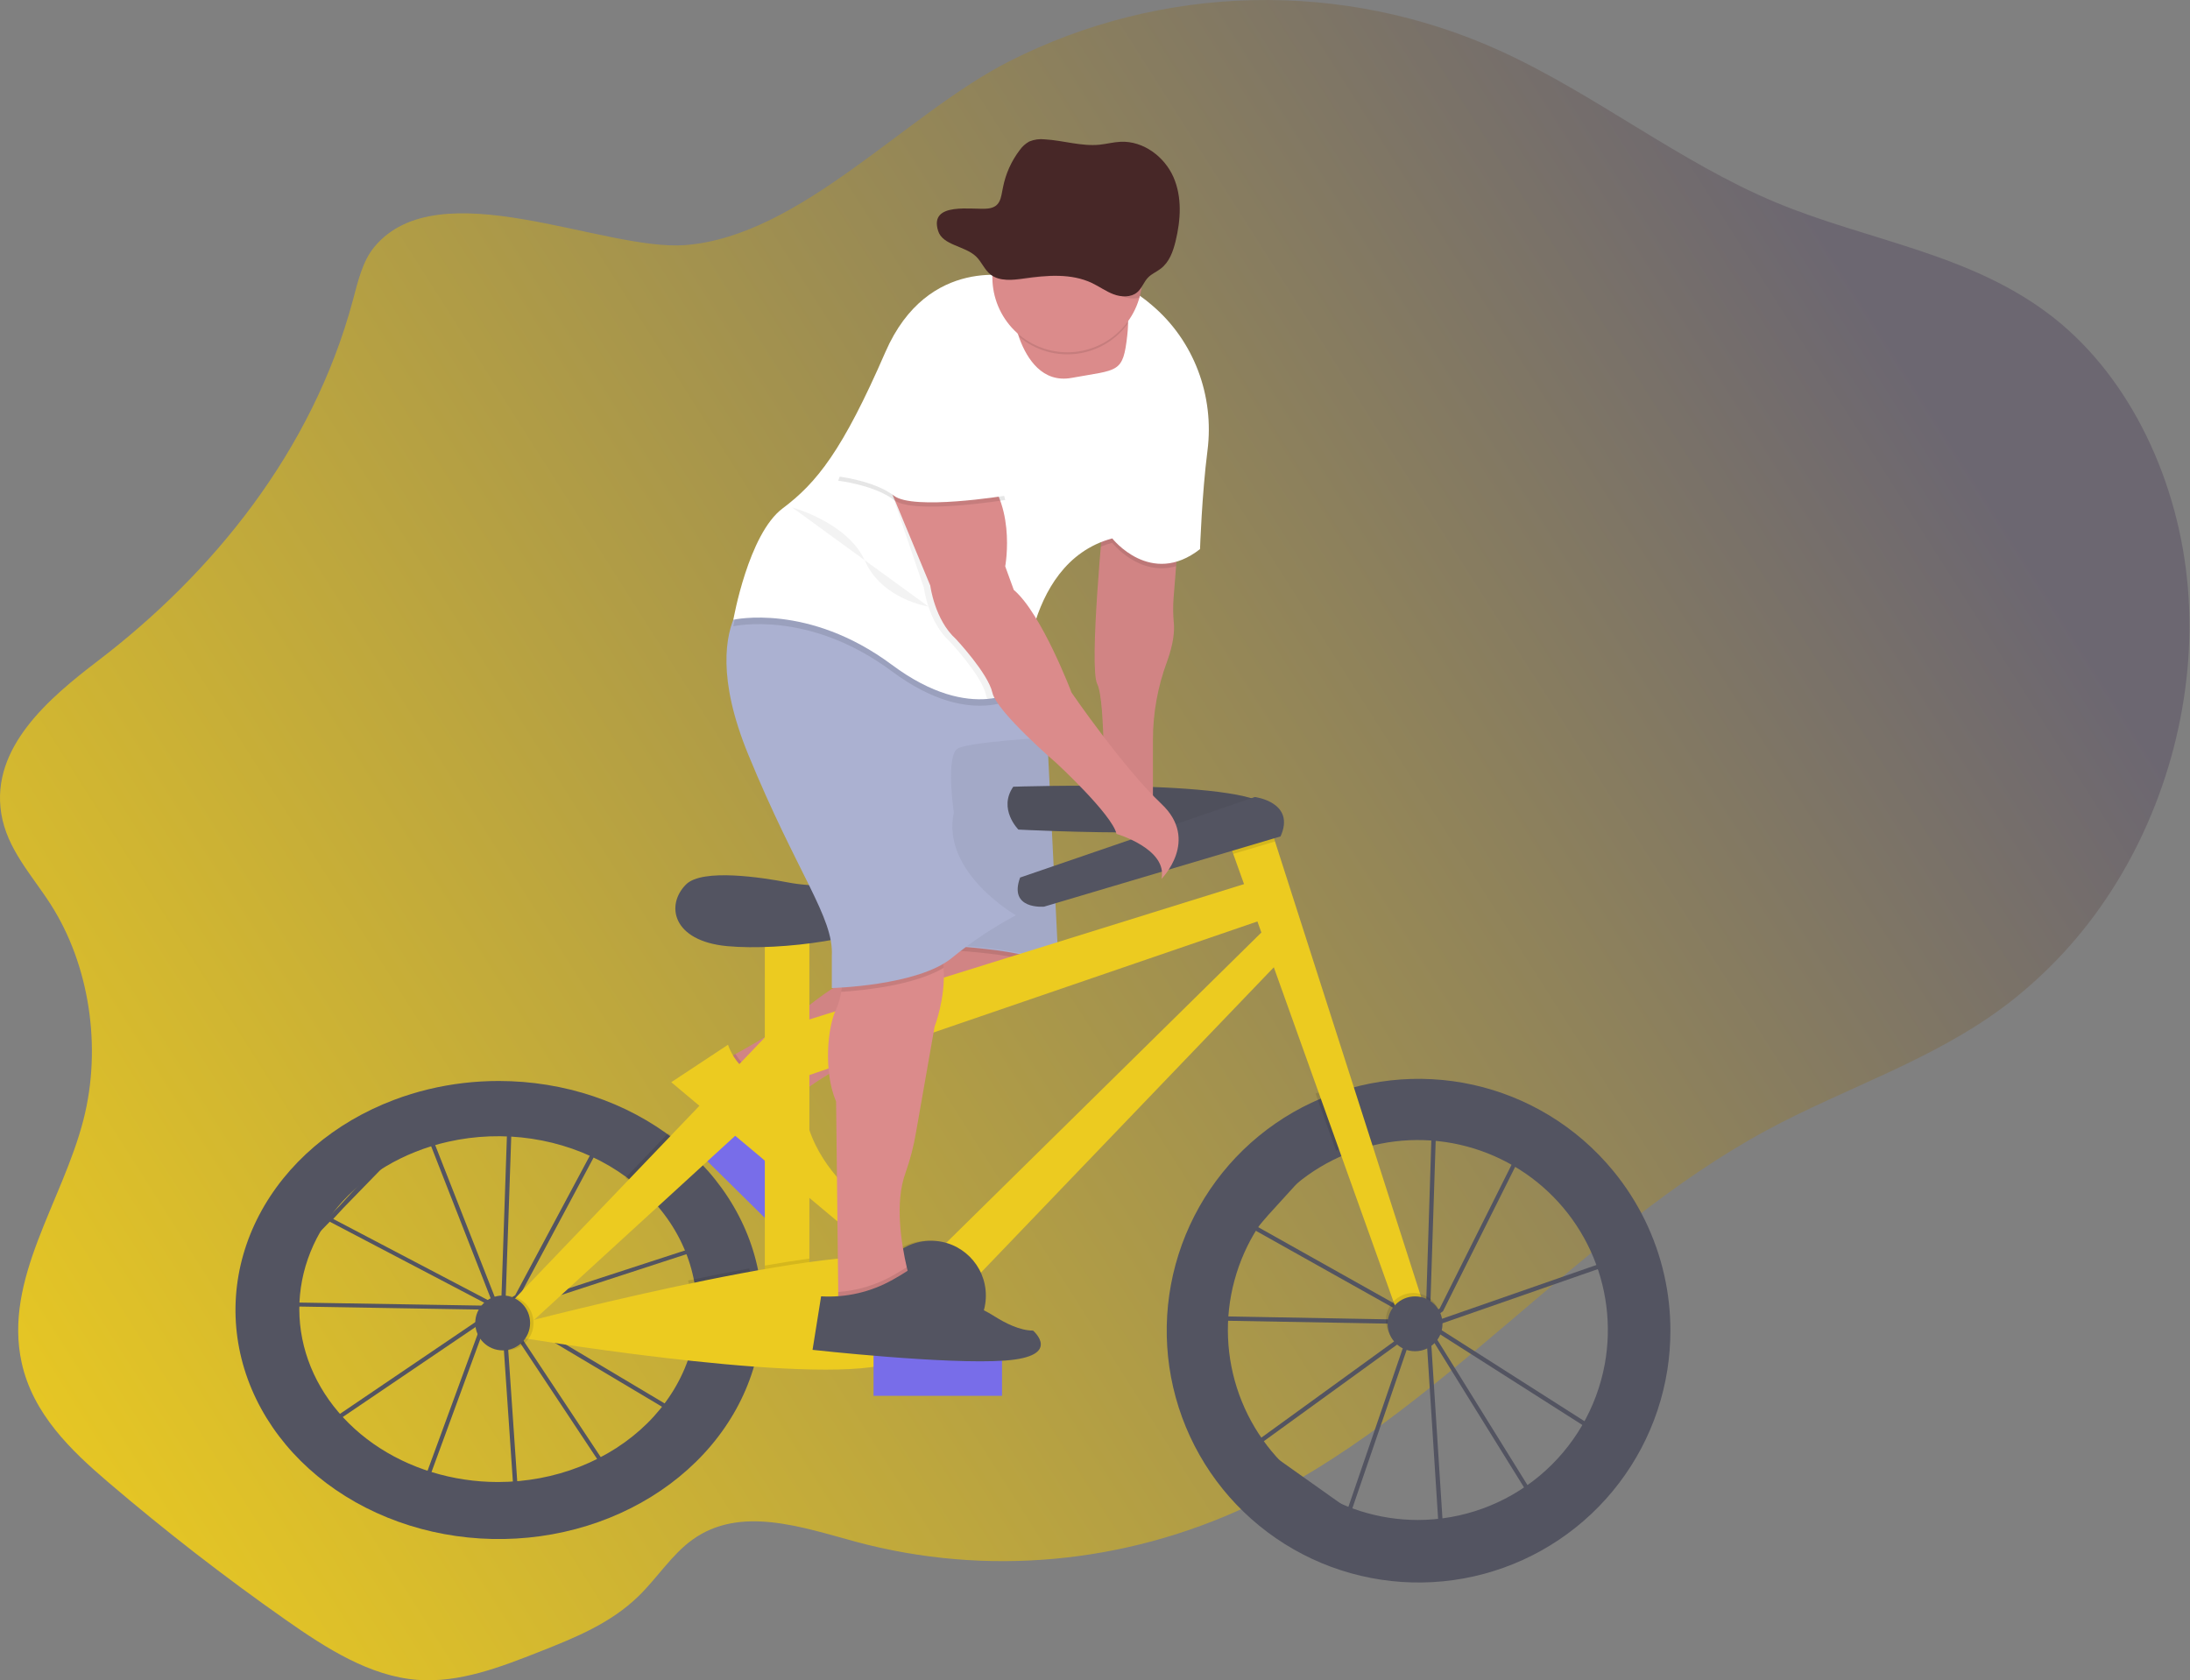<svg width="1023" height="785" viewBox="0 0 1023 785" fill="none" xmlns="http://www.w3.org/2000/svg">
<rect x="0" y="0" width="1023" height="785" fill="#808080" stroke="none"/>
<g id="man-on-bike">
<path id="background" d="M174.802 115.432C169.322 122.082 167.212 131.432 164.852 140.222C145.852 211.062 99.032 268.042 45.712 308.742C23.132 325.982 -4.358 349.102 0.582 380.012C3.242 396.612 14.912 408.832 23.582 422.352C41.772 450.662 47.672 489.142 39.002 523.032C29.142 561.592 1.582 597.572 10.112 636.562C15.372 660.562 33.232 677.642 50.402 692.322C77.189 715.209 104.829 736.649 133.322 756.642C152.422 770.042 172.742 783.082 195.002 784.782C214.602 786.282 233.802 778.832 252.412 771.482C268.672 765.052 285.342 758.362 298.472 745.482C307.042 737.072 313.872 726.222 323.392 719.342C345.752 703.182 374.472 713.422 400.112 720.342C460.612 736.582 525.362 730.652 582.932 703.602C671.242 662.102 738.552 574.952 824.932 528.192C862.072 508.082 902.472 495.602 936.862 469.702C956.237 454.956 972.887 436.938 986.062 416.462C1012.06 376.352 1026.12 325.212 1022.06 275.152C1018 225.092 995.252 176.852 959.522 148.592C921.272 118.342 872.962 112.692 829.442 94.532C784.502 75.772 744.522 43.532 700.012 23.402C663.996 7.159 624.8 -0.815 585.3 0.066C545.8 0.947 506.998 10.66 471.742 28.492C423.302 52.992 374.202 110.152 320.252 114.492C281.812 117.492 204.822 79.012 174.802 115.432Z" fill="url(#paint0_linear)"/>
<g id="man">
<path id="back-wheel" d="M672.38 719.05L666.11 621.11L665.98 620.9L659.66 623.1L630.58 707.95L584.33 675.16L658 621.75L658.07 621.54L658.49 621.39L663.24 617.94L586 574.63L567.08 595.43L570.08 614.93L658.9 616.55V618.55L568.42 616.93L565 594.79L590.9 566.33L629.65 521.13L630.34 523L638.54 514L669 519.46V518.25L671 518.31V519.82L716.36 527.94L674.07 612.55L667.9 617.02V617.52V618.08L765.7 584L754.09 675.21L671.09 622.34L668.17 620.7L717.11 699.58L672.38 719.05ZM668.38 624.71L674.23 716.09L714.28 698.71L668.38 624.71ZM587.8 675.14L629.59 704.77L656.93 625.03L587.8 675.14ZM670.12 619.48L672.21 620.65L752.56 671.85L763.36 586.98L670.12 619.48ZM663.02 612.28L665.53 616.33L665.97 616.01L668.97 521.48L639.23 516.16L631.07 525.16L663.02 612.28ZM587.6 573.22L662.44 615.22L661.14 613.09L629.56 526.82L592.37 567.69L587.6 573.22ZM671 521.83L668 614.55L672.52 611.27L713.43 529.45L671 521.83Z" fill="#535461"/>
<path id="back-tire" d="M777.415 595.738C773.405 577.919 765.285 561.283 753.705 547.158C749.406 541.909 744.666 537.038 739.535 532.598C719.809 515.567 694.986 505.568 668.962 504.17C642.938 502.771 617.187 510.053 595.749 524.873C574.311 539.693 558.401 561.211 550.515 586.05C542.629 610.89 543.214 637.645 552.178 662.116C561.142 686.587 577.978 707.39 600.042 721.258C622.107 735.127 648.152 741.277 674.09 738.743C700.028 736.208 724.39 725.134 743.353 707.257C762.317 689.379 774.807 665.712 778.865 639.968C779.809 633.907 780.284 627.783 780.285 621.648C780.292 612.932 779.329 604.242 777.415 595.738ZM662.225 710.088C643.993 710.069 626.209 704.435 611.292 693.953C596.374 683.47 585.047 668.648 578.851 651.501C572.655 634.354 571.89 615.715 576.66 598.118C581.43 580.521 591.505 564.82 605.513 553.15C619.521 541.48 636.783 534.408 654.953 532.895C673.122 531.381 691.316 535.501 707.062 544.693C722.807 553.884 735.34 567.703 742.956 584.268C750.571 600.834 752.9 619.343 749.625 637.278C745.875 657.722 735.076 676.203 719.107 689.506C703.137 702.809 683.01 710.093 662.225 710.088V710.088Z" fill="#535461"/>
<path id="front-wheel" d="M240.525 706L234.256 614.322L234.126 614.125L227.797 616.185L198.665 695.605L152.348 664.89L226.144 614.874L226.215 614.678L226.635 614.537L231.392 611.306L154.04 570.749L135.083 590.227L138.087 608.488L227.016 609.967V611.84L136.405 610.323L133 589.618L158.927 562.976L197.703 520.677L198.394 522.428L206.606 514L237.19 519.122V517.989L239.193 518.045V519.46L284.619 527.063L242.228 606.334L236.049 610.52V610.988V611.512L334 579.598L322.373 665.012L239.253 615.502L236.329 613.966L285.34 687.842L240.525 706ZM236.519 617.655L242.378 703.228L282.486 686.953L236.519 617.655ZM155.833 664.89L197.683 692.637L225.063 617.964L155.833 664.89ZM238.272 612.767L240.365 613.863L320.831 661.809L331.647 582.333L238.272 612.767ZM231.162 606.025L233.675 609.817L234.116 609.518L237.12 520.995L207.337 515.995L199.165 524.423L231.162 606.025ZM155.663 569.456L230.611 608.787L229.309 606.793L197.683 526.005L160.43 564.287L155.663 569.456ZM239.153 521.332L236.149 608.132L240.675 605.06L281.644 528.44L239.153 521.332Z" fill="#535461"/>
<path id="front-tire" d="M233.059 505C221.968 504.989 210.926 506.286 200.235 508.855C194.721 510.177 189.322 511.839 184.079 513.827C156.145 524.361 133.695 543.533 121.071 567.635C108.448 591.736 106.548 619.053 115.739 644.303C124.931 669.552 144.56 690.939 170.83 704.326C197.101 717.712 228.145 722.148 257.957 716.774C287.769 711.4 314.231 696.599 332.223 675.233C350.216 653.868 358.46 627.457 355.361 601.109C352.262 574.761 338.04 550.35 315.447 532.597C292.854 514.844 263.495 505.011 233.049 505H233.059ZM232.642 692.354C211.447 692.347 190.894 686.033 174.394 674.461C157.895 662.889 146.442 646.755 141.938 628.739C137.434 610.723 140.151 591.908 149.636 575.421C159.12 558.933 174.803 545.764 194.08 538.1C198.983 536.147 204.075 534.575 209.296 533.4C222.058 530.518 235.379 530.034 248.373 531.98C261.367 533.925 273.736 538.256 284.656 544.683C295.576 551.111 304.798 559.488 311.706 569.257C318.615 579.026 323.054 589.963 324.725 601.34C326.397 612.718 325.264 624.274 321.402 635.241C317.54 646.208 311.037 656.333 302.327 664.944C293.616 673.554 282.897 680.452 270.884 685.178C258.87 689.905 245.837 692.351 232.652 692.354H232.642Z" fill="#535461"/>
<path id="Vector" d="M372.08 556.89L329.373 514.746L316.027 528.27L358.734 570.414L372.08 556.89Z" fill="#6C63FF"/>
<path id="Vector_2" opacity="0.1" d="M372.08 556.89L329.373 514.746L316.027 528.27L358.734 570.414L372.08 556.89Z" fill="#ECCB20"/>
<path id="Vector_3" d="M339.56 494.577C339.56 494.577 364.35 481.497 373.93 473.077C379.697 468.031 385.898 463.503 392.46 459.547L423.56 440.617L488.56 435.617L491.56 446.617C491.56 446.617 496.56 462.617 446.56 476.617C396.56 490.617 371.56 512.617 371.56 512.617C371.56 512.617 339.56 523.577 339.56 494.577Z" fill="#DB8B8B"/>
<path id="Vector_4" opacity="0.1" d="M374.21 510.447C372.44 511.797 371.56 512.577 371.56 512.577C371.56 512.577 339.56 523.577 339.56 494.577C339.56 494.577 341.11 493.757 343.56 492.387C346.035 496.417 349.503 499.746 353.631 502.055C357.759 504.365 362.41 505.577 367.14 505.577H370.53L374.21 510.447Z" fill="black"/>
<path id="Vector_5" opacity="0.05" d="M490.62 452.137C487.84 458.027 478.25 467.707 446.56 476.577C405.95 487.947 381.83 504.577 374.21 510.447C372.44 511.797 371.56 512.577 371.56 512.577C371.56 512.577 339.56 523.577 339.56 494.577C339.56 494.577 341.11 493.757 343.56 492.387C350.99 488.317 366.72 479.387 373.9 473.037C379.666 467.989 385.867 463.462 392.43 459.507L423.53 440.577L435.11 439.687L488.53 435.577L491.53 446.577C491.53 446.577 492.23 448.727 490.62 452.137Z" fill="black"/>
<path id="Vector_6" d="M340.06 488.077L313.56 505.577L391.16 570.577C391.16 570.577 402.56 563.577 396.56 555.577C396.56 555.577 376.56 538.577 375.56 514.577L369.56 506.577H366.17C360.438 506.577 354.847 504.798 350.169 501.484C345.492 498.17 341.96 493.485 340.06 488.077V488.077Z" fill="#ECCB20"/>
<path id="Vector_7" opacity="0.1" d="M490.62 452.137C474.62 444.407 435.56 443.577 435.56 443.577L435.14 439.687L488.56 435.577L491.56 446.577C491.56 446.577 492.23 448.727 490.62 452.137Z" fill="black"/>
<path id="Vector_8" d="M435.56 441.577C435.56 441.577 482.56 442.577 494.56 452.577L488.56 331.577H423.56L435.56 441.577Z" fill="#ABB1D1"/>
<path id="Vector_9" opacity="0.05" d="M435.56 441.077C435.56 441.077 482.56 442.077 494.56 452.077L488.56 331.077H423.56L435.56 441.077Z" fill="black"/>
<path id="Vector_10" d="M473.32 367.537C473.32 367.537 590.97 363.537 593.37 378.747C595.77 393.957 475.72 387.547 475.72 387.547C475.72 387.547 466.12 377.937 473.32 367.537Z" fill="#535461"/>
<path id="Vector_11" opacity="0.05" d="M473.32 367.537C473.32 367.537 590.97 363.537 593.37 378.747C595.77 393.957 475.72 387.547 475.72 387.547C475.72 387.547 466.12 377.937 473.32 367.537Z" fill="black"/>
<path id="Vector_12" d="M378.08 428.367H357.27V609.247H378.08V428.367Z" fill="#ECCB20"/>
<path id="Vector_13" d="M376.52 413.367C373.6 413.141 370.696 412.75 367.82 412.197C356.54 410.037 328.1 405.507 320.45 413.197C310.85 422.797 314.05 439.607 339.66 442.007C365.27 444.407 409.29 438.007 418.1 428.397C418.1 428.357 402.17 415.337 376.52 413.367Z" fill="#535461"/>
<path id="Vector_14" d="M372.48 477.987L590.98 409.957L598.18 426.767L374.08 503.597L372.48 477.987Z" fill="#ECCB20"/>
<path id="Vector_15" d="M437.31 585.237L594.98 429.967L603.78 442.767L453.31 599.637L437.31 585.237Z" fill="#ECCB20"/>
<path id="Vector_16" opacity="0.1" d="M638.66 532.437C633.664 533.729 628.792 535.459 624.1 537.607L614.54 510.897C619.557 508.71 624.724 506.882 630 505.427L638.66 532.437Z" fill="black"/>
<path id="Vector_17" d="M665.41 610.847L654.21 617.247L576.07 398.917L572.57 389.147L590.98 378.737L595.59 393.117L665.41 610.847Z" fill="#ECCB20"/>
<path id="Vector_18" opacity="0.1" d="M595.59 393.117L576.07 398.917L572.57 389.147L590.98 378.737L595.59 393.117Z" fill="black"/>
<path id="Vector_19" d="M476.52 409.957L586.17 372.337C586.17 372.337 605.38 374.737 598.17 390.747L487.73 423.557C487.73 423.557 470.93 425.157 476.52 409.957Z" fill="#535461"/>
<path id="Vector_20" opacity="0.1" d="M352.87 618.447C352.869 624.581 352.394 630.706 351.45 636.767C341.85 636.077 331.93 635.077 322.21 634.077C324.369 622.186 324.101 609.981 321.42 598.197C330.89 596.197 340.56 594.287 350 592.557C351.913 601.054 352.875 609.737 352.87 618.447V618.447Z" fill="black"/>
<path id="Vector_21" opacity="0.1" d="M378.08 587.967V609.237H357.27V591.237C364.47 589.987 371.47 588.877 378.08 587.967Z" fill="black"/>
<path id="Vector_22" d="M243.62 618.077C243.62 618.077 411.7 574.077 425.3 590.867C438.9 607.657 453.31 630.077 410.93 638.077C368.55 646.077 240.45 624.467 240.45 624.467L243.62 618.077Z" fill="#ECCB20"/>
<path id="Vector_23" opacity="0.1" d="M326.29 543.957L304.93 563.507C301.147 558.651 296.871 554.2 292.17 550.227L312.11 529.397C317.244 533.836 321.988 538.707 326.29 543.957V543.957Z" fill="black"/>
<path id="Vector_24" d="M238.02 609.247L363.67 477.987L367.68 508.397L244.42 621.247L238.02 609.247Z" fill="#ECCB20"/>
<path id="Vector_25" opacity="0.1" d="M236.42 630.857C243.495 630.857 249.23 625.121 249.23 618.047C249.23 610.972 243.495 605.237 236.42 605.237C229.345 605.237 223.61 610.972 223.61 618.047C223.61 625.121 229.345 630.857 236.42 630.857Z" fill="black"/>
<path id="Vector_26" d="M234.81 630.857C241.885 630.857 247.62 625.121 247.62 618.047C247.62 610.972 241.885 605.237 234.81 605.237C227.735 605.237 222 610.972 222 618.047C222 625.121 227.735 630.857 234.81 630.857Z" fill="#535461"/>
<path id="Vector_27" opacity="0.1" d="M660.21 629.657C667.285 629.657 673.02 623.922 673.02 616.847C673.02 609.772 667.285 604.037 660.21 604.037C653.135 604.037 647.4 609.772 647.4 616.847C647.4 623.922 653.135 629.657 660.21 629.657Z" fill="black"/>
<path id="Vector_28" d="M661.01 631.257C668.085 631.257 673.82 625.521 673.82 618.447C673.82 611.372 668.085 605.637 661.01 605.637C653.935 605.637 648.2 611.372 648.2 618.447C648.2 625.521 653.935 631.257 661.01 631.257Z" fill="#535461"/>
<path id="Vector_29" opacity="0.1" d="M433.3 630.857C447.444 630.857 458.91 619.391 458.91 605.247C458.91 591.103 447.444 579.637 433.3 579.637C419.156 579.637 407.69 591.103 407.69 605.247C407.69 619.391 419.156 630.857 433.3 630.857Z" fill="black"/>
<path id="Vector_30" d="M434.91 630.857C449.054 630.857 460.52 619.391 460.52 605.247C460.52 591.103 449.054 579.637 434.91 579.637C420.766 579.637 409.3 591.103 409.3 605.247C409.3 619.391 420.766 630.857 434.91 630.857Z" fill="#535461"/>
<path id="Vector_31" d="M428.072 603.323L428.064 603.329C425.057 605.578 424.442 609.839 426.691 612.847L447.017 640.027C449.266 643.035 453.527 643.65 456.535 641.4L456.543 641.394C459.551 639.145 460.165 634.884 457.916 631.876L437.59 604.696C435.341 601.688 431.08 601.074 428.072 603.323Z" fill="#6C63FF"/>
<path id="Vector_32" d="M550.56 249.577L548.18 279.687C547.906 283.501 547.956 287.331 548.33 291.137C548.64 294.507 548.33 300.407 545.03 309.407C540.793 320.904 538.603 333.054 538.56 345.307V379.577L515.56 375.577C515.56 375.577 516.56 327.577 512.56 319.577C508.56 311.577 515.56 240.577 515.56 240.577L550.56 249.577Z" fill="#DB8B8B"/>
<path id="Vector_33" opacity="0.05" d="M549.38 264.497L548.18 279.687C547.91 283.498 547.963 287.325 548.34 291.127C548.65 294.497 548.34 300.397 545.04 309.407C540.803 320.904 538.613 333.054 538.57 345.307V379.577L515.57 375.577C515.57 375.577 516.57 327.577 512.57 319.577C509.74 313.907 512.42 276.637 514.23 255.367C514.98 246.617 515.57 240.577 515.57 240.577L550.57 249.577L549.38 264.497Z" fill="black"/>
<path id="Vector_34" d="M436.58 479.577L427.93 528.777C426.839 535.346 425.166 541.804 422.93 548.077C417.86 561.937 421.1 581.367 423.56 591.967C424.65 596.647 425.56 599.607 425.56 599.607L399.56 613.607L391.56 607.607V603.607L390.56 514.607C384.56 500.607 386.56 479.607 390.56 471.607C391.697 468.978 392.497 466.216 392.94 463.387C394.94 452.667 395.56 437.607 395.56 437.607C395.56 437.607 411.56 410.607 430.56 428.607C437.56 435.237 440.22 443.907 440.78 452.207C441.76 466.417 436.58 479.577 436.58 479.577Z" fill="#DB8B8B"/>
<path id="Vector_35" opacity="0.1" d="M440.78 452.177C426.91 460.417 402.78 462.747 392.94 463.357C394.94 452.637 395.56 437.577 395.56 437.577C395.56 437.577 411.56 410.577 430.56 428.577C437.56 435.207 440.22 443.877 440.78 452.177Z" fill="black"/>
<path id="Vector_36" d="M474.56 427.577C463.926 433.24 453.877 439.939 444.56 447.577C428.56 460.577 388.56 461.577 388.56 461.577V446.577C389.56 428.577 372.56 408.577 349.56 352.577C334.87 316.817 338.94 296.577 343.8 286.577C346.56 280.927 349.56 278.577 349.56 278.577L474.56 302.577L479.03 315.977L488.56 344.577C488.56 344.577 453.56 346.577 447.56 349.577C441.56 352.577 445.56 379.577 445.56 379.577C439.56 407.577 474.56 427.577 474.56 427.577Z" fill="#ABB1D1"/>
<path id="Vector_37" opacity="0.1" d="M550.56 249.577L549.38 264.497C531.98 269.497 519.56 253.577 519.56 253.577C517.745 254.063 515.962 254.661 514.22 255.367C514.97 246.617 515.56 240.577 515.56 240.577L550.56 249.577Z" fill="black"/>
<path id="Vector_38" opacity="0.1" d="M479.03 315.977C478.56 320.647 478.56 323.577 478.56 323.577C478.56 323.577 455.56 342.577 416.56 313.577C377.56 284.577 342.56 292.577 342.56 292.577C342.56 292.577 342.97 290.257 343.8 286.577C346.56 280.927 349.56 278.577 349.56 278.577L474.56 302.577L479.03 315.977Z" fill="black"/>
<path id="Vector_39" d="M564.04 210.527C561.43 230.877 560.56 256.527 560.56 256.527C537.56 274.527 519.56 251.527 519.56 251.527C497.84 257.357 487.63 276.367 482.82 292.957C480.244 301.93 478.812 311.194 478.56 320.527C478.56 320.527 472.48 325.527 461.28 326.527C450.69 327.417 435.51 324.657 416.56 310.527C377.56 281.527 342.56 289.527 342.56 289.527C342.56 289.527 349.56 249.527 365.56 237.527C381.56 225.527 393.56 210.527 413.56 164.527C433.56 118.527 474.56 129.527 474.56 129.527C474.56 129.527 476.56 120.527 513.56 129.527C522.572 131.889 530.914 136.308 537.93 142.437C557.72 159.077 567.32 184.887 564.04 210.527Z" fill="white"/>
<path id="Vector_40" d="M526.93 152.077C526.88 153.407 526.77 154.887 526.59 156.537C524.59 174.537 522.59 172.537 500.59 176.537C486.91 179.027 479.8 167.597 476.38 158.597C475.142 155.336 474.208 151.969 473.59 148.537L521.59 140.537C521.59 140.537 527.34 138.927 526.93 152.077Z" fill="#DB8B8B"/>
<path id="Vector_41" opacity="0.05" d="M482.82 293.007C480.244 301.98 478.812 311.244 478.56 320.577C478.56 320.577 472.48 325.577 461.28 326.577C460.964 325.94 460.723 325.269 460.56 324.577C458.56 315.577 443.56 299.577 443.56 299.577C433.56 290.577 431.56 274.577 431.56 274.577L415.06 226.077L409.56 221.577C409.56 221.577 432.56 203.577 452.56 218.577C472.56 233.577 466.56 265.577 466.56 265.577L470.56 276.577C474.71 280.077 478.93 286.247 482.82 293.007Z" fill="black"/>
<path id="Vector_42" d="M412.56 220.577L434.56 273.577C434.56 273.577 436.56 289.577 446.56 298.577C446.56 298.577 461.56 314.577 463.56 323.577C465.56 332.577 493.56 356.577 493.56 356.577C493.56 356.577 519.56 380.577 521.56 389.577C521.56 389.577 545.56 396.577 542.56 410.577C542.56 410.577 560.56 392.577 542.56 375.577C524.56 358.577 500.56 323.577 500.56 323.577C500.56 323.577 486.56 286.577 473.56 275.577L469.56 264.577C469.56 264.577 475.56 232.577 455.56 217.577C435.56 202.577 412.56 220.577 412.56 220.577Z" fill="#DB8B8B"/>
<path id="Vector_43" opacity="0.1" d="M425.56 599.577L399.56 613.577L391.56 607.577V603.577C400.544 602.939 409.273 600.305 417.11 595.867C419.51 594.507 421.77 593.167 423.58 591.987C424.63 596.617 425.56 599.577 425.56 599.577Z" fill="black"/>
<path id="Vector_44" opacity="0.1" d="M455.56 178.577L469.56 233.577C469.56 233.577 426.56 240.577 417.56 233.577C408.56 226.577 391.56 224.577 391.56 224.577C391.56 224.577 409.56 172.577 419.56 166.577C429.56 160.577 455.56 178.577 455.56 178.577Z" fill="black"/>
<path id="Vector_45" d="M455.56 176.577L469.56 231.577C469.56 231.577 426.56 238.577 417.56 231.577C408.56 224.577 391.56 222.577 391.56 222.577C391.56 222.577 409.56 170.577 419.56 164.577C429.56 158.577 455.56 176.577 455.56 176.577Z" fill="white"/>
<path id="Vector_46" opacity="0.1" d="M526.93 151.077C524.129 154.943 520.567 158.195 516.463 160.634C512.358 163.072 507.798 164.645 503.063 165.256C498.328 165.866 493.519 165.502 488.93 164.185C484.341 162.868 480.07 160.626 476.38 157.597C475.142 154.336 474.208 150.969 473.59 147.537L521.59 139.537C521.59 139.537 527.34 137.927 526.93 151.077Z" fill="black"/>
<path id="Vector_47" d="M533.56 129.577C533.56 138.859 529.872 147.762 523.309 154.325C516.745 160.889 507.843 164.577 498.56 164.577C489.277 164.577 480.375 160.889 473.811 154.325C467.248 147.762 463.56 138.859 463.56 129.577C463.56 128.997 463.56 128.417 463.56 127.837C463.791 118.554 467.7 109.743 474.426 103.343C481.153 96.942 490.147 93.476 499.43 93.707C508.713 93.938 517.523 97.846 523.924 104.573C530.325 111.3 533.791 120.294 533.56 129.577V129.577Z" fill="#DB8B8B"/>
<path id="Vector_48" opacity="0.1" d="M533.56 129.577C533.563 132.802 533.119 136.013 532.24 139.117C529.535 139.706 526.713 139.448 524.16 138.377C520.42 136.907 517.21 134.377 513.62 132.557C503.51 127.437 491.48 128.447 480.28 130.137C474.72 130.977 468.41 131.757 464.04 128.217C463.89 128.098 463.746 127.971 463.61 127.837C463.841 118.554 467.75 109.743 474.476 103.343C481.203 96.942 490.197 93.476 499.48 93.707C508.763 93.938 517.573 97.846 523.974 104.573C530.375 111.3 533.841 120.294 533.61 129.577H533.56Z" fill="black"/>
<path id="Vector_49" d="M438.24 107.927C440.37 114.607 450.6 114.817 455.85 119.737C458.58 122.297 459.85 126.077 462.85 128.357C467.02 131.537 473.04 130.837 478.35 130.077C489.04 128.557 500.52 127.647 510.16 132.257C513.58 133.887 516.65 136.167 520.22 137.497C523.79 138.827 528.22 138.987 531.12 136.627C533.44 134.737 534.29 131.627 536.39 129.547C538.02 127.907 540.29 126.987 542.15 125.547C546.23 122.467 547.99 117.447 549.15 112.647C551.55 102.767 552.24 92.117 548.15 82.747C544.06 73.377 534.22 65.747 523.48 66.237C520.19 66.387 516.98 67.237 513.7 67.597C505.15 68.467 496.7 65.597 488.12 65.107C485.631 64.804 483.107 65.148 480.79 66.107C479.043 67.078 477.537 68.427 476.38 70.057C472.452 75.202 469.762 81.184 468.52 87.537C467.52 92.327 467.47 96.667 461.6 97.407C454.93 98.287 433.73 93.797 438.24 107.927Z" fill="#472727"/>
<path id="Vector_50" opacity="0.05" d="M370.06 237.077C370.06 237.077 396.06 244.077 404.06 262.077C412.06 280.077 433.7 283.367 433.7 283.367" fill="black"/>
<path id="Vector_51" d="M468.06 633.077H408.06V652.077H468.06V633.077Z" fill="#6C63FF"/>
<path id="Vector_52" opacity="0.1" d="M468.06 633.077H408.06V652.077H468.06V633.077Z" fill="#ECCB20"/>
<path id="Vector_53" d="M417.07 597.817C422.44 594.817 427.15 591.817 427.56 590.577C427.56 590.577 441.11 604.877 453.18 609.317C457.239 610.816 461.124 612.747 464.77 615.077C469.55 618.077 476.37 621.607 482.56 621.607C482.56 621.607 496.56 633.607 469.56 635.607C442.56 637.607 379.56 630.607 379.56 630.607L383.56 605.607C395.247 606.292 406.884 603.587 417.07 597.817Z" fill="#535461"/>
</g>
</g>
<defs>
<linearGradient id="paint0_linear" x1="888.5" y1="164.5" x2="1.86302e-05" y2="728.5" gradientUnits="userSpaceOnUse">
<stop stop-color="#6C6771"/>
<stop offset="1" stop-color="#ECCB20"/>
</linearGradient>
</defs>
</svg>
